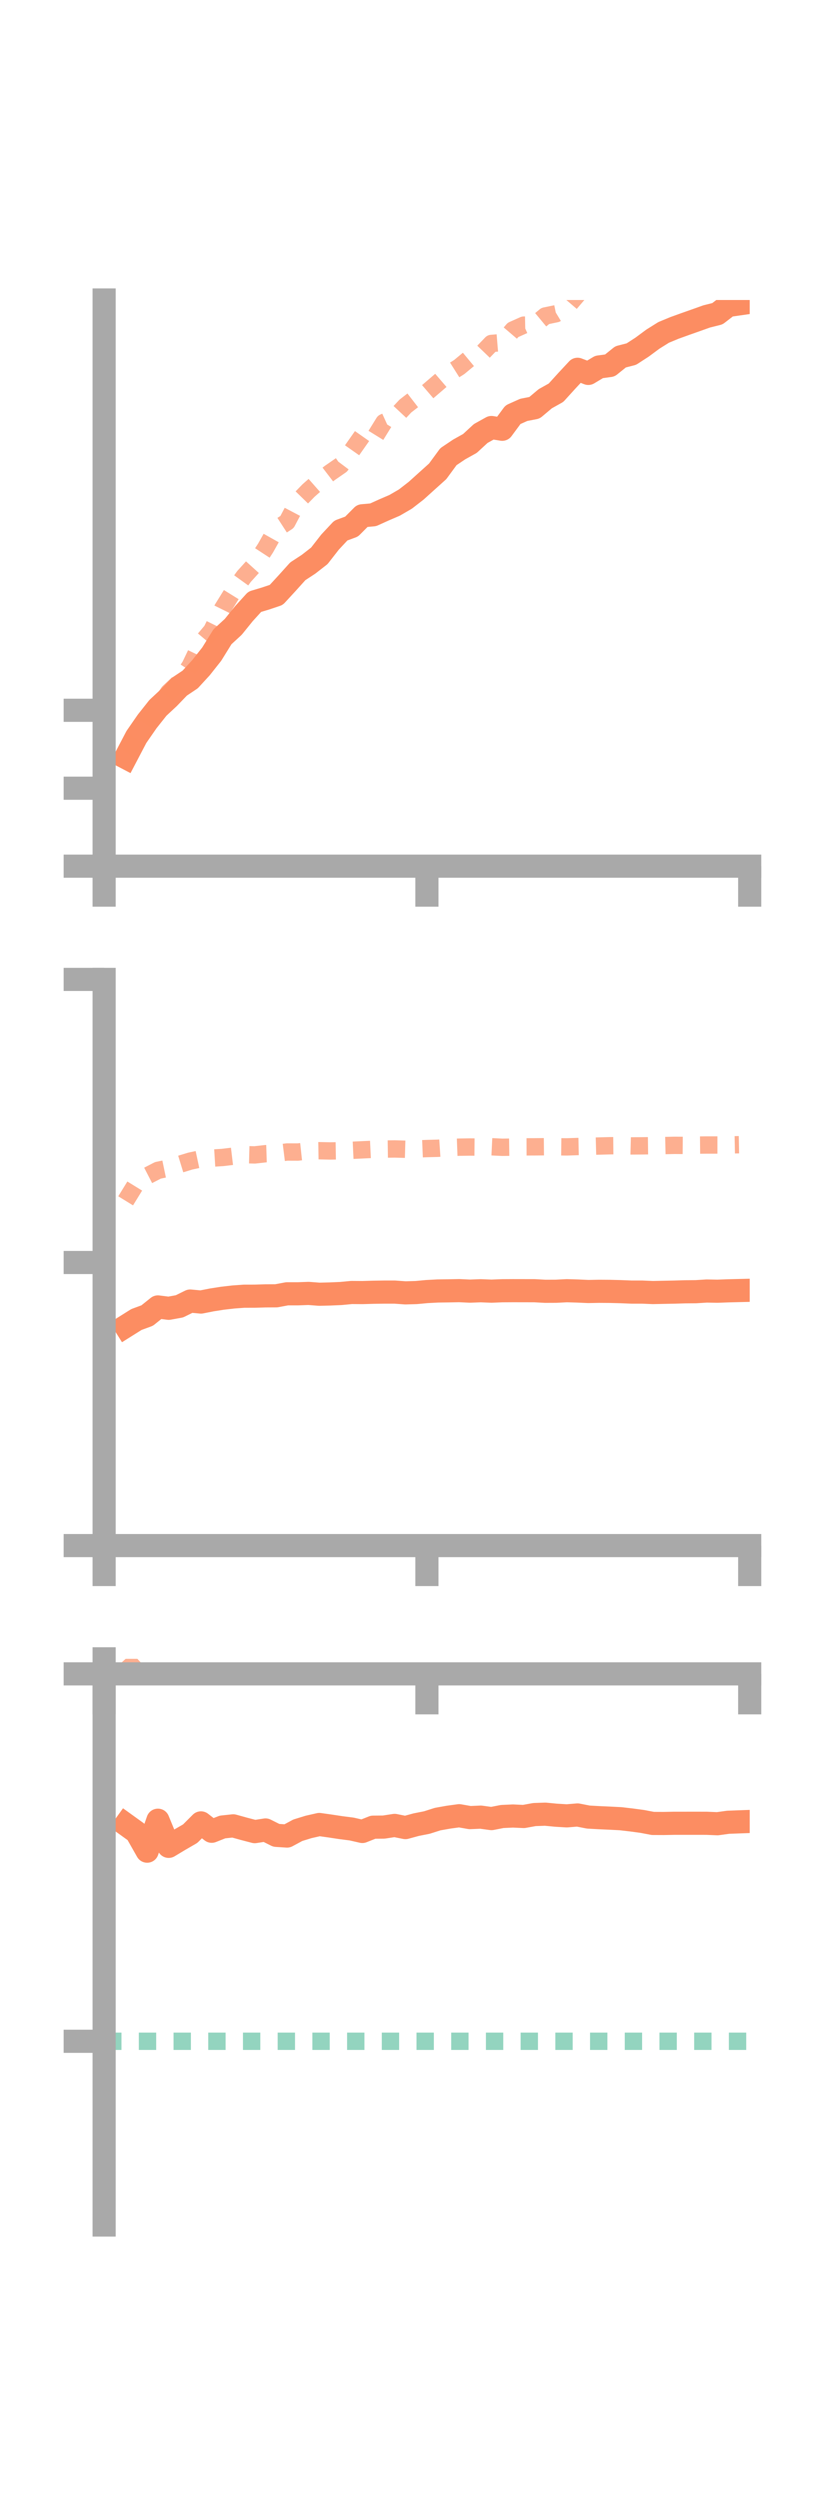 <?xml version="1.0" encoding="utf-8" standalone="no"?>
<!DOCTYPE svg PUBLIC "-//W3C//DTD SVG 1.1//EN"
  "http://www.w3.org/Graphics/SVG/1.1/DTD/svg11.dtd">
<!-- Created with matplotlib (https://matplotlib.org/) -->
<svg height="216pt" version="1.1" viewBox="0 0 72 216" width="72pt" xmlns="http://www.w3.org/2000/svg" xmlns:xlink="http://www.w3.org/1999/xlink">
 <defs>
  <style type="text/css">*{stroke-linecap:butt;stroke-linejoin:round;}</style>
 </defs>
 <g id="figure_1">
  <g id="patch_1">
   <path d="M 0 216 
L 72 216 
L 72 0 
L 0 0 
z
" style="fill:none;"/>
  </g>
  <g id="axes_1">
   <g id="patch_2">
    <path d="M 9 74.838 
L 64.8 74.838 
L 64.8 25.92 
L 9 25.92 
z
" style="fill:none;"/>
   </g>
   <g id="matplotlib.axis_1">
    <g id="xtick_1">
     <g id="line2d_1">
      <defs>
       <path d="M 0 0 
L 0 3.5 
" id="m2f0aa7f0f4" style="stroke:#a9a9a9;stroke-width:2;"/>
      </defs>
      <g>
       <use style="fill:#a9a9a9;stroke:#a9a9a9;stroke-width:2;" x="9" xlink:href="#m2f0aa7f0f4" y="74.838"/>
      </g>
     </g>
    </g>
    <g id="xtick_2">
     <g id="line2d_2">
      <g>
       <use style="fill:#a9a9a9;stroke:#a9a9a9;stroke-width:2;" x="36.9" xlink:href="#m2f0aa7f0f4" y="74.838"/>
      </g>
     </g>
    </g>
    <g id="xtick_3">
     <g id="line2d_3">
      <g>
       <use style="fill:#a9a9a9;stroke:#a9a9a9;stroke-width:2;" x="64.8" xlink:href="#m2f0aa7f0f4" y="74.838"/>
      </g>
     </g>
    </g>
   </g>
   <g id="matplotlib.axis_2">
    <g id="ytick_1">
     <g id="line2d_4">
      <defs>
       <path d="M 0 0 
L -3.5 0 
" id="m69a03aaedc" style="stroke:#a9a9a9;stroke-width:2;"/>
      </defs>
      <g>
       <use style="fill:#a9a9a9;stroke:#a9a9a9;stroke-width:2;" x="9" xlink:href="#m69a03aaedc" y="74.838"/>
      </g>
     </g>
    </g>
    <g id="ytick_2">
     <g id="line2d_5">
      <g>
       <use style="fill:#a9a9a9;stroke:#a9a9a9;stroke-width:2;" x="9" xlink:href="#m69a03aaedc" y="68.103"/>
      </g>
     </g>
    </g>
    <g id="ytick_3">
     <g id="line2d_6">
      <g>
       <use style="fill:#a9a9a9;stroke:#a9a9a9;stroke-width:2;" x="9" xlink:href="#m69a03aaedc" y="61.369"/>
      </g>
     </g>
    </g>
   </g>
   <g id="line2d_7">
    <path clip-path="url(#p231a2dd73d)" d="M 10.86 65.449 
L 11.79 63.675 
L 12.72 62.332 
L 13.65 61.158 
L 14.58 60.292 
L 15.51 59.327 
L 16.44 58.705 
L 17.37 57.693 
L 18.3 56.517 
L 19.23 55.017 
L 20.16 54.162 
L 21.09 53.013 
L 22.02 51.991 
L 22.95 51.713 
L 23.88 51.4 
L 24.81 50.391 
L 25.74 49.359 
L 26.67 48.75 
L 27.6 48.026 
L 28.53 46.834 
L 29.46 45.84 
L 30.39 45.497 
L 31.32 44.563 
L 32.25 44.481 
L 33.18 44.061 
L 34.11 43.66 
L 35.04 43.12 
L 35.97 42.399 
L 36.9 41.56 
L 37.83 40.724 
L 38.76 39.456 
L 39.69 38.832 
L 40.62 38.313 
L 41.55 37.455 
L 42.48 36.938 
L 43.41 37.089 
L 44.34 35.83 
L 45.27 35.413 
L 46.2 35.232 
L 47.13 34.45 
L 48.06 33.93 
L 48.99 32.906 
L 49.92 31.907 
L 50.85 32.263 
L 51.78 31.706 
L 52.71 31.58 
L 53.64 30.832 
L 54.57 30.594 
L 55.5 29.991 
L 56.43 29.303 
L 57.36 28.721 
L 58.29 28.335 
L 59.22 27.999 
L 60.15 27.671 
L 61.08 27.339 
L 62.01 27.107 
L 62.94 26.39 
L 63.87 26.257 
" style="fill:none;stroke:#fc8d62;stroke-linecap:square;stroke-width:2;"/>
   </g>
   <g id="line2d_8">
    <path clip-path="url(#p231a2dd73d)" d="M 10.86 65.012 
L 11.79 63.737 
L 12.72 62.379 
L 13.65 61.184 
L 14.58 59.815 
L 15.51 58.946 
L 16.44 57.532 
L 17.37 55.588 
L 18.3 54.484 
L 19.23 52.601 
L 20.16 51.1 
L 21.09 49.81 
L 22.02 48.782 
L 22.95 47.358 
L 23.88 45.703 
L 24.81 45.101 
L 25.74 43.335 
L 26.67 42.38 
L 27.6 41.561 
L 28.53 40.848 
L 29.46 40.204 
L 30.39 38.964 
L 31.32 37.64 
L 32.25 38.004 
L 33.18 36.501 
L 34.11 36.078 
L 35.04 35.082 
L 35.97 34.362 
L 36.9 33.9 
L 37.83 33.102 
L 38.76 32.302 
L 39.69 31.715 
L 40.62 30.944 
L 41.55 30.64 
L 42.48 29.673 
L 43.41 29.597 
L 44.34 28.507 
L 45.27 28.091 
L 46.2 28.072 
L 47.13 27.3 
L 48.06 27.107 
L 48.99 26.543 
L 49.92 25.455 
L 50.85 24.034 
L 51.78 22.508 
L 52.71 21.883 
L 53.64 21.983 
L 54.57 22.393 
L 55.5 22.074 
L 56.43 22.641 
L 57.36 22.707 
L 58.29 21.694 
L 59.22 22.056 
L 60.15 21.702 
L 61.08 21.478 
L 62.01 20.704 
L 62.94 19.942 
L 63.87 19.585 
" style="fill:none;stroke:#fc8d62;stroke-dasharray:1.5,1.5;stroke-dashoffset:0;stroke-opacity:0.7;stroke-width:1.5;"/>
   </g>
   <g id="patch_3">
    <path d="M 9 74.838 
L 9 25.92 
" style="fill:none;stroke:#a9a9a9;stroke-linecap:square;stroke-linejoin:miter;stroke-width:2;"/>
   </g>
   <g id="patch_4">
    <path d="M 64.8 74.838 
L 64.8 25.92 
" style="fill:none;"/>
   </g>
   <g id="patch_5">
    <path d="M 9 74.838 
L 64.8 74.838 
" style="fill:none;stroke:#a9a9a9;stroke-linecap:square;stroke-linejoin:miter;stroke-width:2;"/>
   </g>
   <g id="patch_6">
    <path d="M 9 25.92 
L 64.8 25.92 
" style="fill:none;"/>
   </g>
  </g>
  <g id="axes_2">
   <g id="patch_7">
    <path d="M 9 133.539 
L 64.8 133.539 
L 64.8 84.621 
L 9 84.621 
z
" style="fill:none;"/>
   </g>
   <g id="matplotlib.axis_3">
    <g id="xtick_4">
     <g id="line2d_9">
      <g>
       <use style="fill:#a9a9a9;stroke:#a9a9a9;stroke-width:2;" x="9" xlink:href="#m2f0aa7f0f4" y="133.539"/>
      </g>
     </g>
    </g>
    <g id="xtick_5">
     <g id="line2d_10">
      <g>
       <use style="fill:#a9a9a9;stroke:#a9a9a9;stroke-width:2;" x="36.9" xlink:href="#m2f0aa7f0f4" y="133.539"/>
      </g>
     </g>
    </g>
    <g id="xtick_6">
     <g id="line2d_11">
      <g>
       <use style="fill:#a9a9a9;stroke:#a9a9a9;stroke-width:2;" x="64.8" xlink:href="#m2f0aa7f0f4" y="133.539"/>
      </g>
     </g>
    </g>
   </g>
   <g id="matplotlib.axis_4">
    <g id="ytick_4">
     <g id="line2d_12">
      <g>
       <use style="fill:#a9a9a9;stroke:#a9a9a9;stroke-width:2;" x="9" xlink:href="#m69a03aaedc" y="133.539"/>
      </g>
     </g>
    </g>
    <g id="ytick_5">
     <g id="line2d_13">
      <g>
       <use style="fill:#a9a9a9;stroke:#a9a9a9;stroke-width:2;" x="9" xlink:href="#m69a03aaedc" y="109.08"/>
      </g>
     </g>
    </g>
    <g id="ytick_6">
     <g id="line2d_14">
      <g>
       <use style="fill:#a9a9a9;stroke:#a9a9a9;stroke-width:2;" x="9" xlink:href="#m69a03aaedc" y="84.621"/>
      </g>
     </g>
    </g>
   </g>
   <g id="line2d_15">
    <path clip-path="url(#pa3624fa88f)" d="M 10.86 114.59 
L 11.79 114.006 
L 12.72 113.664 
L 13.65 112.919 
L 14.58 113.037 
L 15.51 112.868 
L 16.44 112.41 
L 17.37 112.497 
L 18.3 112.313 
L 19.23 112.167 
L 20.16 112.06 
L 21.09 111.992 
L 22.02 111.99 
L 22.95 111.963 
L 23.88 111.958 
L 24.81 111.784 
L 25.74 111.785 
L 26.67 111.751 
L 27.6 111.822 
L 28.53 111.799 
L 29.46 111.759 
L 30.39 111.671 
L 31.32 111.678 
L 32.25 111.651 
L 33.18 111.637 
L 34.11 111.636 
L 35.04 111.704 
L 35.97 111.677 
L 36.9 111.591 
L 37.83 111.541 
L 38.76 111.529 
L 39.69 111.511 
L 40.62 111.554 
L 41.55 111.52 
L 42.48 111.556 
L 43.41 111.52 
L 44.34 111.514 
L 45.27 111.516 
L 46.2 111.518 
L 47.13 111.568 
L 48.06 111.564 
L 48.99 111.517 
L 49.92 111.544 
L 50.85 111.586 
L 51.78 111.568 
L 52.71 111.575 
L 53.64 111.599 
L 54.57 111.636 
L 55.5 111.636 
L 56.43 111.676 
L 57.36 111.656 
L 58.29 111.638 
L 59.22 111.611 
L 60.15 111.603 
L 61.08 111.544 
L 62.01 111.561 
L 62.94 111.527 
L 63.87 111.504 
" style="fill:none;stroke:#fc8d62;stroke-linecap:square;stroke-width:2;"/>
   </g>
   <g id="line2d_16">
    <path clip-path="url(#pa3624fa88f)" d="M 10.86 103.752 
L 11.79 102.242 
L 12.72 101.598 
L 13.65 101.118 
L 14.58 100.924 
L 15.51 100.604 
L 16.44 100.319 
L 17.37 100.12 
L 18.3 100.063 
L 19.23 100.006 
L 20.16 99.895 
L 21.09 99.761 
L 22.02 99.784 
L 22.95 99.68 
L 23.88 99.65 
L 24.81 99.533 
L 25.74 99.537 
L 26.67 99.437 
L 27.6 99.422 
L 28.53 99.442 
L 29.46 99.428 
L 30.39 99.388 
L 31.32 99.345 
L 32.25 99.301 
L 33.18 99.282 
L 34.11 99.269 
L 35.04 99.295 
L 35.97 99.272 
L 36.9 99.235 
L 37.83 99.211 
L 38.76 99.15 
L 39.69 99.115 
L 40.62 99.102 
L 41.55 99.11 
L 42.48 99.08 
L 43.41 99.125 
L 44.34 99.112 
L 45.27 99.089 
L 46.2 99.086 
L 47.13 99.077 
L 48.06 99.081 
L 48.99 99.091 
L 49.92 99.06 
L 50.85 99.043 
L 51.78 99.017 
L 52.71 98.992 
L 53.64 98.983 
L 54.57 99.007 
L 55.5 99 
L 56.43 98.988 
L 57.36 98.979 
L 58.29 98.957 
L 59.22 98.964 
L 60.15 98.938 
L 61.08 98.929 
L 62.01 98.929 
L 62.94 98.921 
L 63.87 98.903 
" style="fill:none;stroke:#fc8d62;stroke-dasharray:1.5,1.5;stroke-dashoffset:0;stroke-opacity:0.7;stroke-width:1.5;"/>
   </g>
   <g id="patch_8">
    <path d="M 9 133.539 
L 9 84.621 
" style="fill:none;stroke:#a9a9a9;stroke-linecap:square;stroke-linejoin:miter;stroke-width:2;"/>
   </g>
   <g id="patch_9">
    <path d="M 64.8 133.539 
L 64.8 84.621 
" style="fill:none;"/>
   </g>
   <g id="patch_10">
    <path d="M 9 133.539 
L 64.8 133.539 
" style="fill:none;stroke:#a9a9a9;stroke-linecap:square;stroke-linejoin:miter;stroke-width:2;"/>
   </g>
   <g id="patch_11">
    <path d="M 9 84.621 
L 64.8 84.621 
" style="fill:none;"/>
   </g>
  </g>
  <g id="axes_3">
   <g id="patch_12">
    <path d="M 9 192.24 
L 64.8 192.24 
L 64.8 143.322 
L 9 143.322 
z
" style="fill:none;"/>
   </g>
   <g id="matplotlib.axis_5">
    <g id="xtick_7">
     <g id="line2d_17">
      <g>
       <use style="fill:#a9a9a9;stroke:#a9a9a9;stroke-width:2;" x="9" xlink:href="#m2f0aa7f0f4" y="144.622"/>
      </g>
     </g>
    </g>
    <g id="xtick_8">
     <g id="line2d_18">
      <g>
       <use style="fill:#a9a9a9;stroke:#a9a9a9;stroke-width:2;" x="36.9" xlink:href="#m2f0aa7f0f4" y="144.622"/>
      </g>
     </g>
    </g>
    <g id="xtick_9">
     <g id="line2d_19">
      <g>
       <use style="fill:#a9a9a9;stroke:#a9a9a9;stroke-width:2;" x="64.8" xlink:href="#m2f0aa7f0f4" y="144.622"/>
      </g>
     </g>
    </g>
   </g>
   <g id="matplotlib.axis_6">
    <g id="ytick_7">
     <g id="line2d_20">
      <g>
       <use style="fill:#a9a9a9;stroke:#a9a9a9;stroke-width:2;" x="9" xlink:href="#m69a03aaedc" y="144.622"/>
      </g>
     </g>
    </g>
    <g id="ytick_8">
     <g id="line2d_21">
      <g>
       <use style="fill:#a9a9a9;stroke:#a9a9a9;stroke-width:2;" x="9" xlink:href="#m69a03aaedc" y="176.367"/>
      </g>
     </g>
    </g>
   </g>
   <g id="line2d_22">
    <path clip-path="url(#p572ff6093e)" d="M 10.86 157.631 
L 11.79 158.301 
L 12.72 159.941 
L 13.65 157.267 
L 14.58 159.525 
L 15.51 158.966 
L 16.44 158.428 
L 17.37 157.498 
L 18.3 158.221 
L 19.23 157.853 
L 20.16 157.753 
L 21.09 158.011 
L 22.02 158.254 
L 22.95 158.109 
L 23.88 158.574 
L 24.81 158.635 
L 25.74 158.134 
L 26.67 157.847 
L 27.6 157.636 
L 28.53 157.767 
L 29.46 157.908 
L 30.39 158.027 
L 31.32 158.239 
L 32.25 157.869 
L 33.18 157.86 
L 34.11 157.716 
L 35.04 157.904 
L 35.97 157.651 
L 36.9 157.466 
L 37.83 157.17 
L 38.76 157.005 
L 39.69 156.878 
L 40.62 157.041 
L 41.55 157 
L 42.48 157.127 
L 43.41 156.945 
L 44.34 156.903 
L 45.27 156.946 
L 46.2 156.777 
L 47.13 156.745 
L 48.06 156.834 
L 48.99 156.891 
L 49.92 156.813 
L 50.85 156.995 
L 51.78 157.047 
L 52.71 157.088 
L 53.64 157.136 
L 54.57 157.244 
L 55.5 157.369 
L 56.43 157.545 
L 57.36 157.549 
L 58.29 157.531 
L 59.22 157.531 
L 60.15 157.53 
L 61.08 157.532 
L 62.01 157.571 
L 62.94 157.443 
L 63.87 157.409 
" style="fill:none;stroke:#fc8d62;stroke-linecap:square;stroke-width:2;"/>
   </g>
   <g id="line2d_23">
    <path clip-path="url(#p572ff6093e)" d="M 10.86 143.322 
L 11.79 144.34 
L 12.72 144.499 
L 13.65 144.614 
L 14.58 144.621 
L 15.51 144.624 
L 16.44 144.622 
L 17.37 144.621 
L 18.3 144.622 
L 19.23 144.715 
L 20.16 144.622 
L 21.09 144.622 
L 22.02 144.682 
L 22.95 144.622 
L 23.88 144.658 
L 24.81 144.625 
L 25.74 144.622 
L 26.67 144.621 
L 27.6 144.622 
L 28.53 144.622 
L 29.46 144.622 
L 30.39 144.622 
L 31.32 144.622 
L 32.25 144.622 
L 33.18 144.622 
L 34.11 144.648 
L 35.04 144.622 
L 35.97 144.622 
L 36.9 144.622 
L 37.83 144.622 
L 38.76 144.622 
L 39.69 144.622 
L 40.62 144.621 
L 41.55 144.622 
L 42.48 144.622 
L 43.41 144.626 
L 44.34 144.622 
L 45.27 144.622 
L 46.2 144.622 
L 47.13 144.622 
L 48.06 144.621 
L 48.99 144.622 
L 49.92 144.621 
L 50.85 144.622 
L 51.78 144.622 
L 52.71 144.622 
L 53.64 144.621 
L 54.57 144.621 
L 55.5 144.62 
L 56.43 144.62 
L 57.36 144.621 
L 58.29 144.62 
L 59.22 144.621 
L 60.15 144.621 
L 61.08 144.622 
L 62.01 144.622 
L 62.94 144.622 
L 63.87 144.621 
" style="fill:none;stroke:#fc8d62;stroke-dasharray:1.5,1.5;stroke-dashoffset:0;stroke-opacity:0.7;stroke-width:1.5;"/>
   </g>
   <g id="line2d_24">
    <path clip-path="url(#p572ff6093e)" d="M 9 176.367 
L 64.8 176.367 
" style="fill:none;stroke:#66c2a5;stroke-dasharray:1.5,1.5;stroke-dashoffset:0;stroke-opacity:0.7;stroke-width:1.5;"/>
   </g>
   <g id="patch_13">
    <path d="M 9 192.24 
L 9 143.322 
" style="fill:none;stroke:#a9a9a9;stroke-linecap:square;stroke-linejoin:miter;stroke-width:2;"/>
   </g>
   <g id="patch_14">
    <path d="M 64.8 192.24 
L 64.8 143.322 
" style="fill:none;"/>
   </g>
   <g id="patch_15">
    <path d="M 9 144.622 
L 64.8 144.622 
" style="fill:none;stroke:#a9a9a9;stroke-linecap:square;stroke-linejoin:miter;stroke-width:2;"/>
   </g>
   <g id="patch_16">
    <path d="M 9 143.322 
L 64.8 143.322 
" style="fill:none;"/>
   </g>
  </g>
 </g>
 <defs>
  <clipPath id="p231a2dd73d">
   <rect height="48.918" width="55.8" x="9" y="25.92"/>
  </clipPath>
  <clipPath id="pa3624fa88f">
   <rect height="48.918" width="55.8" x="9" y="84.621"/>
  </clipPath>
  <clipPath id="p572ff6093e">
   <rect height="48.918" width="55.8" x="9" y="143.322"/>
  </clipPath>
 </defs>
</svg>
